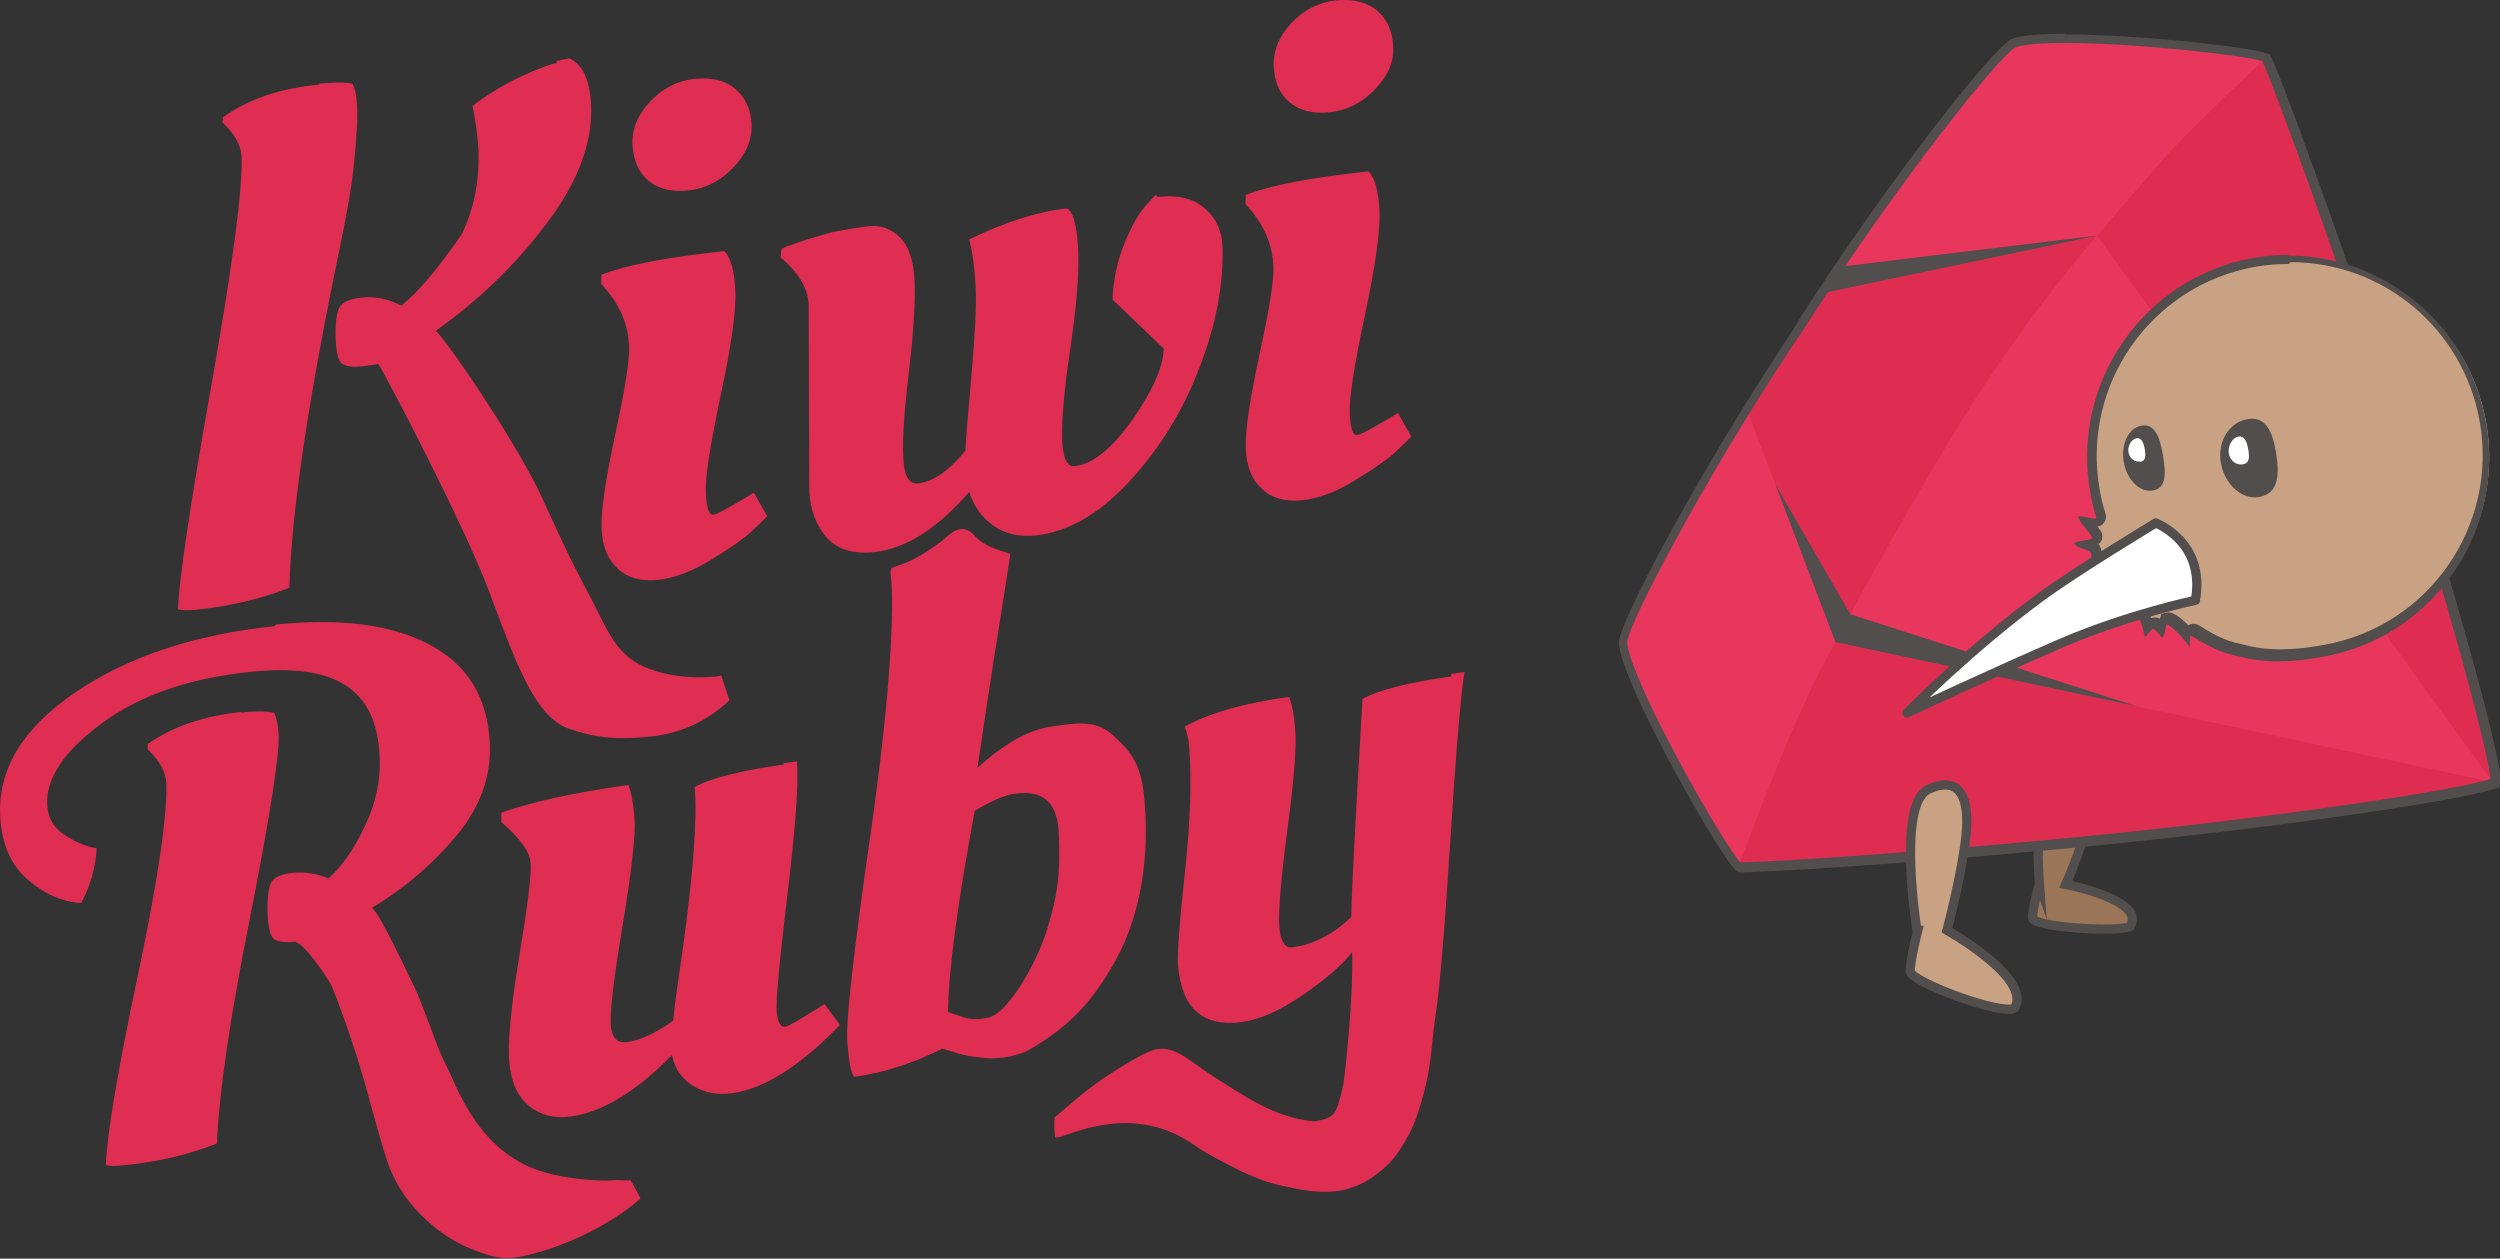 <svg xmlns="http://www.w3.org/2000/svg" xmlns:xlink="http://www.w3.org/1999/xlink" width="814.62" height="410.13" viewBox="0 0 814.62 410.13"><rect x="0" y="0" width="814.62" height="410.13" fill="#333333" stroke="none"/><path fill="#9B7557" d="M664.55 288.26s-2.86-36.56 6.27-40.82c9.13-4.25 12.1 2.4 10.88 13.45-1.23 11-8.58 27.3-8.58 27.3s26.35 5 20.97 13.7c-4.4 2-31.8.2-31.8-2.8s2.2-11 2.2-11"/><path fill="none" stroke="#524E4D" stroke-width="3" stroke-miterlimit="10" d="M664.55 288.26s-2.86-36.56 6.27-40.82c9.13-4.25 12.1 2.4 10.88 13.45-1.23 11-8.58 27.3-8.58 27.3s26.35 5 20.97 13.7c-4.4 2-31.8.2-31.8-2.8s2.2-11 2.2-11z"/><path fill="#E8365D" d="M585.7 106.18l1.66-2.6c28.78-44.94 61.87-86.68 67.47-89.17 11.1-4.9 80.28 2.1 83 4.9 1.4 1.5 23.64 61.3 42.75 120.7 17.38 54 32.04 107.6 31.42 114.8l.02.1H812v.1h-.02c-6.32 3.5-61.3 11.8-117.7 17.9-62 6.6-125.72 10.6-127.6 9.9-3.7-1.3-38.15-61.7-38.15-73.9 0-6.1 24.73-53.3 54.14-97.8l1.7-2.5 1.34-2z"/><path fill="#DF2D51" d="M569.37 133.94l28.8 75.3s16.04-31.34 40.6-71.43c21.78-35.5 44.55-61 44.55-61L600 86.9l-30.63 47.08z"/><path fill="#524E4D" d="M600 86.86l83.32-10.08-89.26 18.7"/><path fill-rule="evenodd" clip-rule="evenodd" fill="#DF2D51" d="M566.67 282.53c1.9.7 65.1-3.27 127.12-9.88 51.1-5.45 110.5-13.85 118.2-17.85l-213.9-45.6s-7.9 13.36-17.7 37.45c-9.4 22.98-13.9 35.85-13.9 35.85M737.8 19.3c1.4 1.47 23.56 60.45 42.63 119.8 15.7 48.98 32.1 106.74 31.53 115.37L683.33 76.77s16.88-19.6 21.65-25c8.42-9.58 32.87-32.46 32.87-32.46"/><path fill="#524E4D" d="M672.6 14c23.64 0 58.9 4.06 64.6 5.94 3.35 7.18 24.46 64.26 42.68 120.7 17.33 53.68 30.48 102.26 31.65 113.22-10.5 3.37-60.38 11.1-116.62 17.07-57.8 6.14-117.7 10.04-127.6 10.04h-.3c-2.4-2.7-10.6-15.68-20-33.14-12.4-23.06-16.8-35.1-16.8-38.65.3-5.46 24-51.36 54.4-97.3l1.8-2.62 1.4-2.1 1.7-2.63c29.8-46.38 62.3-86.6 67.1-89.05 1-.45 4.6-1.48 16.2-1.48m0-3c-8.1 0-14.6.5-17.4 1.74-5.6 2.5-39.2 44.73-68.4 90.17l-1.6 2.7-1.3 2.1-1.7 2.6c-29.8 45.1-54.9 92.8-54.9 99 0 12.3 34.9 73.4 38.7 74.8.2.1.7.1 1.5.1 10.2 0 69.8-3.8 128-10 57.2-6 112.9-14.5 119.3-18v-.1c.6-7.2-14.2-61.5-31.9-116.1-19.4-60.2-42-120.7-43.4-122.1-2.1-2.2-42.2-6.7-66.8-6.7"/><path fill="#524E4D" d="M602.94 200.17l-24.45-42.4 19.6 51.46 98.1 20.9"/><path fill-rule="evenodd" clip-rule="evenodd" fill="#C9A283" d="M743.02 213.1c-3.7 0-7.1-.36-10.08-1.07-.73-.18-1.4-.33-2.07-.48-4.4-1-7.58-1.7-15.1-6.5-.3-.2-.64-.3-.97-.3-.95 0-1.42.56-1.66 1.28-2.46-2.85-5.2-4.96-6.3-4.96h-.13l-1 .17-.2.92c-.1.55-.3 1.15-.4 1.72v.33c-1-1.1-1.7-1.6-2.5-1.6h-.4l-.4.2c-.4.2-.7.5-1.1.9-2.2-8.8-8.8-13-13.3-15.8-1.4-.9-3.4-2.1-3.5-2.7.4-3.6.1-5.3.1-5.8-.2-1.4-1.7-1.9-3.2-2.4 2-.3 3-.6 3.4-1.5.3-.4.2-1 0-1.5-.6-1.1-1.4-2.1-2.2-3-.3-.4-.7-.8-1-1.3 1 .3 1.9.5 2.6.5.8 0 1.4-.2 1.7-.7.4-.4.4-1 .3-1.6-.8-2.6-1.5-5.3-1.9-8-6.2-34.9 17.2-68.3 52-74.5 3.7-.6 7.5-1 11.2-1 31.2 0 57.7 22.4 63.2 53.2 3 17-.8 34-10.6 48.1-9.8 14.1-24.5 23.4-41.4 26.4l-.2.1c-2.6.5-8.1 1.5-14.3 1.5"/><path fill="#524E4D" d="M746.34 85.42c30.43 0 56.37 21.86 61.68 51.96 6.02 34.12-16.76 66.76-50.8 72.76l-.2.04c-2.6.46-8 1.4-14 1.4-3.6 0-6.87-.33-9.73-1-.8-.2-1.5-.34-2.1-.5-4.3-.95-7.4-1.64-14.6-6.3-.6-.34-1.2-.52-1.8-.52-.6 0-1.2.15-1.7.5-2.3-2.36-4.8-4.18-6.3-4.18h-.3l-.3.03-1.9.4-.5 1.6c-.5-.3-1.1-.4-1.7-.4-.4 0-.7.1-1.1.2-2.9-8-9.3-12.1-13.4-14.7-1-.6-2.3-1.4-2.8-1.9.2-3.3 0-5-.1-5.6-.1-.8-.5-1.4-.9-1.9.4-.3.7-.7 1-1.2.4-.9.4-2-.1-2.8-.4-.6-.8-1.2-1.2-1.7 1.1-.2 1.8-.8 2.1-1.3.6-.8.8-1.9.5-2.9-.8-2.5-1.5-5.2-1.9-7.8-6.1-34.1 16.7-66.7 50.8-72.7 3.6-.6 7.3-.9 10.9-.9m0-3c-3.8 0-7.6.4-11.5 1-35.7 6.3-59.6 40.5-53.3 76.3.5 2.8 1.1 5.6 2 8.3.1.3-.2.4-.6.4-1.2 0-3.7-.8-4.8-.8-.4 0-.6.1-.5.3.9 2.5 3.3 4.3 4.6 6.7.4.8-6.3 1.1-5.9 1.9 1.1 1.8 5.3 1.9 5.5 3.2 0 .1.3 1.7-.1 5.5-.3 3.8 15 6.1 17.4 21.1.1.4.2.5.3.5.5 0 1.5-2 2.5-2.5h.1c.6 0 2.5 2.5 2.9 2.7h.1c.6 0 .9-2.4 1.4-4.2.4 0 4.1 2.5 7.2 7 0 .1.1.2.2.2.4 0-.1-3.5.6-3.5 0 0 .1 0 .2.1 8.9 5.7 12 5.86 17.6 7.2 3.4.8 7 1.1 10.4 1.1 6.4 0 12.1-1.05 14.7-1.5 35.7-6.3 59.5-40.43 53.2-76.24-5.6-32-33.3-54.5-64.6-54.5"/><path fill="#FFF" d="M715.3 195.6s2-7.68-1.74-14.98c-3.72-7.3-11.1-10.22-11.1-10.22s-25.58 15.4-37.52 24.17c-23.3 17.13-43.53 37.74-43.53 37.74s28.4-13.3 50.6-22.9c22.3-9.5 43.4-13.8 43.4-13.8"/><path fill="none" stroke="#524E4D" stroke-width="3" stroke-linecap="round" stroke-linejoin="round" stroke-miterlimit="10" d="M715.3 195.6s2-7.68-1.74-14.98c-3.72-7.3-11.1-10.22-11.1-10.22s-25.58 15.4-37.52 24.17c-23.3 17.13-43.53 37.74-43.53 37.74s28.4-13.3 50.6-22.9c22.3-9.5 43.4-13.8 43.4-13.8z"/><path fill="#524E4D" d="M736.32 161.94c-2.35.4-4.64-.17-6.62-1.44-3-1.94-5.3-5.5-6.04-9.63-1.2-6.84 2.63-13.24 8.56-14.28 5.94-1.1 8.32 3.8 9.48 11.2 1.16 7.4.55 13-5.38 14.1"/><path fill="#FFF" d="M730.8 151.3c-2.1.38-4.13-1.18-4.53-3.47-.4-2.3 1-5.2 3.1-5.56 2.1-.37 2.9 2 3.27 4.48.4 2.5.25 4.2-1.84 4.56"/><path fill="#524E4D" d="M701.5 159.83c-4.2.74-8.43-3.4-9.46-9.23-1.03-5.84 1.54-11.17 5.74-11.9 4.2-.75 6.02 3.45 7.03 9.77 1.1 6.33.9 10.62-3.3 11.36"/><path fill="#FFF" d="M697.36 150.36c-1.75.3-3.44-1-3.8-2.95s.85-4.3 2.6-4.6c1.75-.3 2.4 1.7 2.74 3.8.33 2.1.22 3.6-1.54 3.9"/><path fill="#C9A283" d="M624.63 303.12s-6.6-41.1 3.68-45.88c10.3-4.8 13.6 2.68 12.3 15.12s-6.2 30.76-6.2 30.76 28 15.64 22 25.43c-4.8 2.24-34-8.73-34-12.1s2.5-13.33 2.5-13.33"/><path fill="none" stroke="#524E4D" stroke-width="3" stroke-miterlimit="10" d="M624.63 303.12s-6.6-41.1 3.68-45.88c10.3-4.8 13.6 2.68 12.3 15.12s-6.2 30.76-6.2 30.76 28 15.64 22 25.43c-4.8 2.24-34-8.73-34-12.1s2.5-13.33 2.5-13.33z"/><defs><path id="a" d="M255.4 249.12c-14.1 1.98-23.8 4.42-29.04 7.34.86 10.66-.5 28.73-4.08 54.23-1.63 10.8-2.6 18.1-2.92 21.9-5.63 4-10.7 6.4-15.18 7-3.1.4-4.82-1.5-5.16-5.6s.97-15.2 3.93-32.9c2.95-17.8 4.2-29.3 3.8-34.5-.43-5.3-1.12-8.9-2.05-10.8-17.2 2.4-30.98 5.4-41.35 9v3.1c6.08 5.2 9.26 9.6 9.55 13.3.3 3.6-.93 13.7-3.66 30.2s-3.84 28.1-3.3 34.6c.52 6.5 2.67 11.3 6.45 14.4 3.7 3 8.3 4.2 13.7 3.4 10.2-1.4 21.2-8.1 32.9-20 .8 4.4 3.1 7.7 6.8 10 3.7 2.3 8 3.1 13 2.4 10.4-1.5 22-8.9 34.9-22.2l-5-6.8c-7.7 4.8-11.9 7.3-12.8 7.4-1.6.2-2.5-1.5-2.8-5.1-.3-3.7.9-16.3 3.5-38s3.7-36.2 3.1-43.4l-4.4.6zM78.7 231.98c-12.3 1.3-22.46 4.76-30.5 10.42l-.15 1.65c3.93 3.8 5.97 7.46 6.14 11.02.4 10.22-2.6 31.03-9.2 62.44-6.7 31.5-10.1 52.1-10.5 62.1 1.2.4 3.2.4 5.8.1 11.2-1.1 21.3-3.5 30.4-7.1.6-16.1 4.2-40.6 10.8-73.7 6.5-33 9.6-52.9 9.3-59.7-.2-3.1-.7-5.4-1.5-7-1.2-.2-2.8-.4-4.6-.4-1.8 0-3.9.1-6.2.4M473 220.4c-14.1 2-23.8 4.42-29.03 7.35-2.45 41.58-3.67 65.26-3.67 71.04-5.94 5.7-12.33 9-19.15 9.9-2.46.3-3.9-1.9-4.3-6.7-.36-4.8.5-15.3 2.65-31.6s3-27 2.56-32.3c-.4-5.3-1.1-8.9-2.04-11-14.57 2-25.9 5.2-34 9.7.77 1.9 1.26 4 1.44 6.3.9 10.8.43 24.5-1.36 41.2-1.8 16.7-2.54 26.7-2.27 30.1 1.15 14.2 8.16 20.4 21.02 18.6 5.9-.8 12.43-3.8 19.7-8.8 7.3-5 12.62-9.6 16.05-13.9.4 17.6-2.74 42.5-2.87 43-2.3 10-2.63 11-9.5 12.1-12.9-1.1-23.4-8.7-32.2-14.2-8.8-5.5-13.65-11.6-21.26-8.7-3.64 1.6-7.5 3.8-14.2 8.2-6.73 4.4-13.77 10.8-16.78 13.3-.5.6-.1 5.7 0 6.4 0 .9 3.2-.6 8.2-2.1 5.4-1.6 12.9-3.2 21.1-1.8 10.3 1.6 16.4 7.1 19.5 8.9 6.9 3.8 15.7 8.7 23.1 10.5 7.4 1.7 15.5 3.7 23.5 1.5 7.9-2.2 14.6-8.6 17.3-13.3 3.8-6.1 5-8.9 7.6-18.4 2.5-9.5 2.5-17.5 3.8-25.6 1.2-8.2 2.7-24.8 4.6-54.8 1.9-30 3.5-48.8 4.7-56.3l-4.4.6zM89.4 204.05c-26 2.7-47.55 9.86-64.7 21.45C7.58 237.1-.64 250.5.05 265.7c.42 9.13 3.4 16.1 8.93 20.87 5.54 4.8 11.36 7.35 17.47 7.65 3.03-5.6 4.7-11.55 5.05-17.8-3.47-.57-6.98-2.04-10.53-4.4-3.55-2.36-5.42-5.6-5.6-9.8-.4-8.67 5.56-17.54 17.9-26.6 12.32-9.07 28.44-14.64 48.36-16.7 13.85-1.47 24.2 0 31.05 4.43 6.85 4.4 10.53 12.13 11.03 23.1.4 7.6-1.2 15.16-4.8 22.7-3.5 7.5-7.5 13.2-11.9 17.1-3.8-1.63-7.8-2.23-11.9-1.8-4.1.44-6.5 1.8-7.2 4.14-.6 2.3-.9 5.5-.7 9.7.2 4.1.9 6.7 2 7.7 1.5.9 3.7 1.2 6.6.9 3-.3 11.3 12.3 12.2 14.3s7.5 18.5 12.8 38.8c2.7 9.5 4.2 15 4.8 16.5 4.2 15.3 17.4 26.2 27.5 30.3 10.2 4.1 12.9 4 23.9.8 11.1-3.3 24.3-10.3 31.7-17.1l-3.2-5.9c-.2.1-1.6 0-2.9 0-1-.1-2-.1-2.5 0-4.5.4-19.9-.3-29.4-5.2s-16.9-13-23.7-28.8l-3.6-7.6c-.8-1.8-6.2-17-8.5-21.6-2.3-4.6-10.9-23.3-13.7-25.6 11-6.6 20.2-14.6 27.8-23.8 7.6-9.3 11.1-19.2 10.6-29.7-.7-15.1-7.3-25.8-19.8-32.3-9.3-4.9-21-7.3-35-7.3-4.7 0-9.7.3-14.9.8m219 126.5c.1-13.1 3-35 8.7-65.8 5.8-3.4 10.2-5.3 13.2-5.6 6.1-.7 13.6-.1 14.2 13 .6 13.1-.4 20.3-3.9 31.5s-12.6 26.7-18.7 28.4c-1.7.4-3.2.6-4.5.6-3.2 0-5.5-1.2-8.9-2.3m-2-153.6c-5.5 4.1-9.2 6.1-11.6 7.1-2.2.9-3.2 1-5 1.9-.5 1.8-.2 1 0 3.5 1.1 13.9-1.1 43.7-6.7 82.7s-8.2 61.8-7.6 68.5 1.3 10.4 2.3 11c9.5-1.3 19-4.4 28.7-9.2l3.6 1.1c2.4.9 6 1.6 10.6 2s10.7-.7 14.9-3.2c12.2-7.3 19.1-14.5 26.6-27.4s11.9-31 10.2-52.5c-1-12.9-4.3-16.4-10.1-21.9s-12.5-4.1-20-3.1c-7.5 1-15.6 5.5-24.4 13.5 3.5-24.1 7.2-47.2 9.2-59.8.9-5.9 1.5-9.5 1.5-9.8 0-.6-7.5-1.4-11.7-6.1-1.4-1.5-2.7-2.1-4-2.1-2.6 0-4.7 2.3-6 3.3M196 89.4l-.1 3.04 2.2 2.6c4.3 5.3 6.6 11.2 6.9 17.7.2 4.35-1.3 13.95-4.53 28.83-3.22 14.87-4.7 25.14-4.45 30.8.25 5.63 2 9.96 5.3 12.96 3.24 3 7.6 4.2 13.05 3.63 5.43-.6 11.27-2.8 17.5-6.65s10.48-6.8 12.73-8.9c2.24-2.1 4.03-3.8 5.4-5.2l-4.36-7.7-2.73 1.7c-6.1 3.6-9.6 5.5-10.5 5.5-1.4.2-2.2-2.2-2.4-7.1-.3-4.8 1.4-15.4 4.8-31.7 3.5-16.3 5.1-27.7 4.8-34.2-.3-6.5-1.5-10.8-3.6-12.9-18.5 2-31.8 4.5-40 7.7m180.5-26l-3.1 3.4c-2.2 2.4-4.5 6.4-6.9 12.1-2.4 5.7-3.7 11.9-4 18.6l16.7 16c-.2 6-3.6 13.7-10.2 23.1s-12.9 14.5-18.8 15.2c-2.5.3-3.9-2.6-4.1-8.7-.2-6.1.6-16.1 2.7-29.9 2-13.8 2.9-24.6 2.5-32.2s-1.6-12.1-3.6-13.2c-9.5 1-20.1 4.4-31.9 10.1 1.1 4.3 1.8 9.4 2.1 15.4.3 6.1-.2 15.9-1.4 29.4s-1.9 21.5-1.9 24c-5.5 6.7-10.6 10.2-15.5 10.7-2.9.4-4.6-2.5-4.8-8.7-.3-6.1.4-15.5 1.9-28.1 1.5-12.7 2.1-22.4 1.8-29.1-.3-6.7-1.9-11.5-4.8-14.3-2.9-2.8-6.2-4-10-3.6-3.8.4-7.8 1.1-12.2 2-1.8.5-3.6 1-5.3 1.5-1.7.5-3.2 1-4.5 1.4l-3.4 1.2c-1 .3-2 .7-3.1 1.2l-.4 2.8c5.9 5 8.9 10.1 9.2 15.4l.2 60.9c.3 6.1 2.2 11 5.6 15 3.5 3.9 8.6 5.5 15.5 4.8 10.3-1.1 20.6-7.6 31-19.6 1.5 4.7 4.1 8.3 7.9 11 3.8 2.67 8.4 3.7 13.7 3.16 10.6-1.1 20.8-7 30.6-17.6 9.8-10.6 17.5-23 22.9-37.26 5.5-14.26 7.9-27.5 7.4-39.7-.2-4.8-2.1-8.8-5.7-12-2.9-2.6-6.9-3.95-11.9-3.95-1.1 0-2.27.1-3.47.2m28.7-.8l-.1 3.1 2.2 2.6c4.3 5.3 6.6 11.2 6.9 17.7.2 4.4-1.3 14-4.56 28.85-3.2 14.83-4.7 25.1-4.44 30.74.2 5.65 2 10 5.3 13 3.2 3 7.6 4.2 13 3.64 5.4-.54 11.3-2.74 17.5-6.6s10.5-6.8 12.75-8.9c2.23-2.1 4.02-3.84 5.4-5.22l-4.37-7.7-2.8 1.7c-6.1 3.6-9.6 5.4-10.5 5.5-1.4.2-2.2-2.2-2.4-7.1-.22-4.82 1.4-15.42 4.88-31.72s5.1-27.7 4.8-34.2c-.3-6.5-1.5-10.8-3.63-12.9-18.5 1.98-31.83 4.5-40 7.7M104 27.58C91.4 28.7 81 32.3 72.67 38.2l-.17 1.67c3.98 3.8 6 7.46 6.2 11.02.45 10.2-2.8 34.9-9.75 74.2S58.3 188.9 58 198.6c1.3.3 3.24.3 5.9.1 11.2-1.2 21.4-3.6 30.4-7.2.6-24.4 6.2-61.7 16.7-112.1.5-2.4 1.3-6.4 2.3-11.9 1-5.6 1.6-9.8 1.9-12.7.3-2.9.6-6.3.9-10.2.3-3.9.4-7.3.26-10.3-.15-3-.65-5.38-1.5-7-1.2-.27-2.75-.4-4.6-.4-1.78 0-3.84.12-6.2.36m122.43-1.6c-5.6.6-10.5 3.05-14.6 7.4-4.1 4.3-6 9-5.8 14.1.3 5.1 2 9 5.2 11.7 3.2 2.7 7.6 3.8 13 3.2 5.4-.54 10.3-3 14.5-7.32s6.3-9 6.1-14.07-2-8.9-5.3-11.7c-2.7-2.3-6.2-3.4-10.5-3.4-.9 0-1.8.02-2.8.12m-44.8-5.2c-2.7.6-6.8 2.1-12.1 4.6-5.2 2.5-10.4 5.6-15.4 9.4 1 4.9 1.6 9.5 1.9 14 .4 10-1.3 19.2-5.3 27.6-7.8 11.4-14.4 19.2-19.8 23.5-4.2-2.2-8.5-3.1-12.9-2.6-4.5.4-7 1.8-7.7 4.1-.7 2.3-1 5.6-.8 9.7.2 4.1.8 6.7 2 7.7 1.4.9 3.5 1.2 6.3.9 2.8-.3 4.7-.6 5.6-.8 3.2 5.1 28 52.7 36 73.9 8.8 23.5 15 41.2 26.2 45 9.7 3.3 16.6 3.5 26.5 2.5 9.8-1 18.3-4.9 25.7-11.8l-2.7-8.1c-.5.2-1.2.3-2.1.4-4.5.4-12.5.6-20.9-2.4-11.3-3.9-14-12.9-19.4-23.1-5.4-10.2-8.1-15.5-15-30.7-7.6-17.7-32.1-53.6-35.6-56.5 14.1-10 26.2-21.7 36.3-35.2 10.1-13.4 14.9-26.2 14.3-38.5-.4-8-2.7-13.1-7.1-15.1l-4.2.9zM435.4.1c-5.6.6-10.46 3.06-14.56 7.38-4.1 4.4-6.03 9.1-5.8 14.2.24 5.1 1.98 9 5.23 11.7 3.3 2.7 7.6 3.76 13.1 3.2 5.44-.6 10.3-3 14.55-7.36 4.27-4.34 6.3-9.02 6.06-14.05-.23-5-2-8.9-5.23-11.7C446 1.2 442.5 0 438.2 0c-.9 0-1.85.06-2.83.16"/></defs><clipPath id="b"><use xlink:href="#a" overflow="visible"/></clipPath><path clip-path="url(#b)" fill="#DF2E51" d="M-5-5h487.5v420.13H-5z"/></svg>
